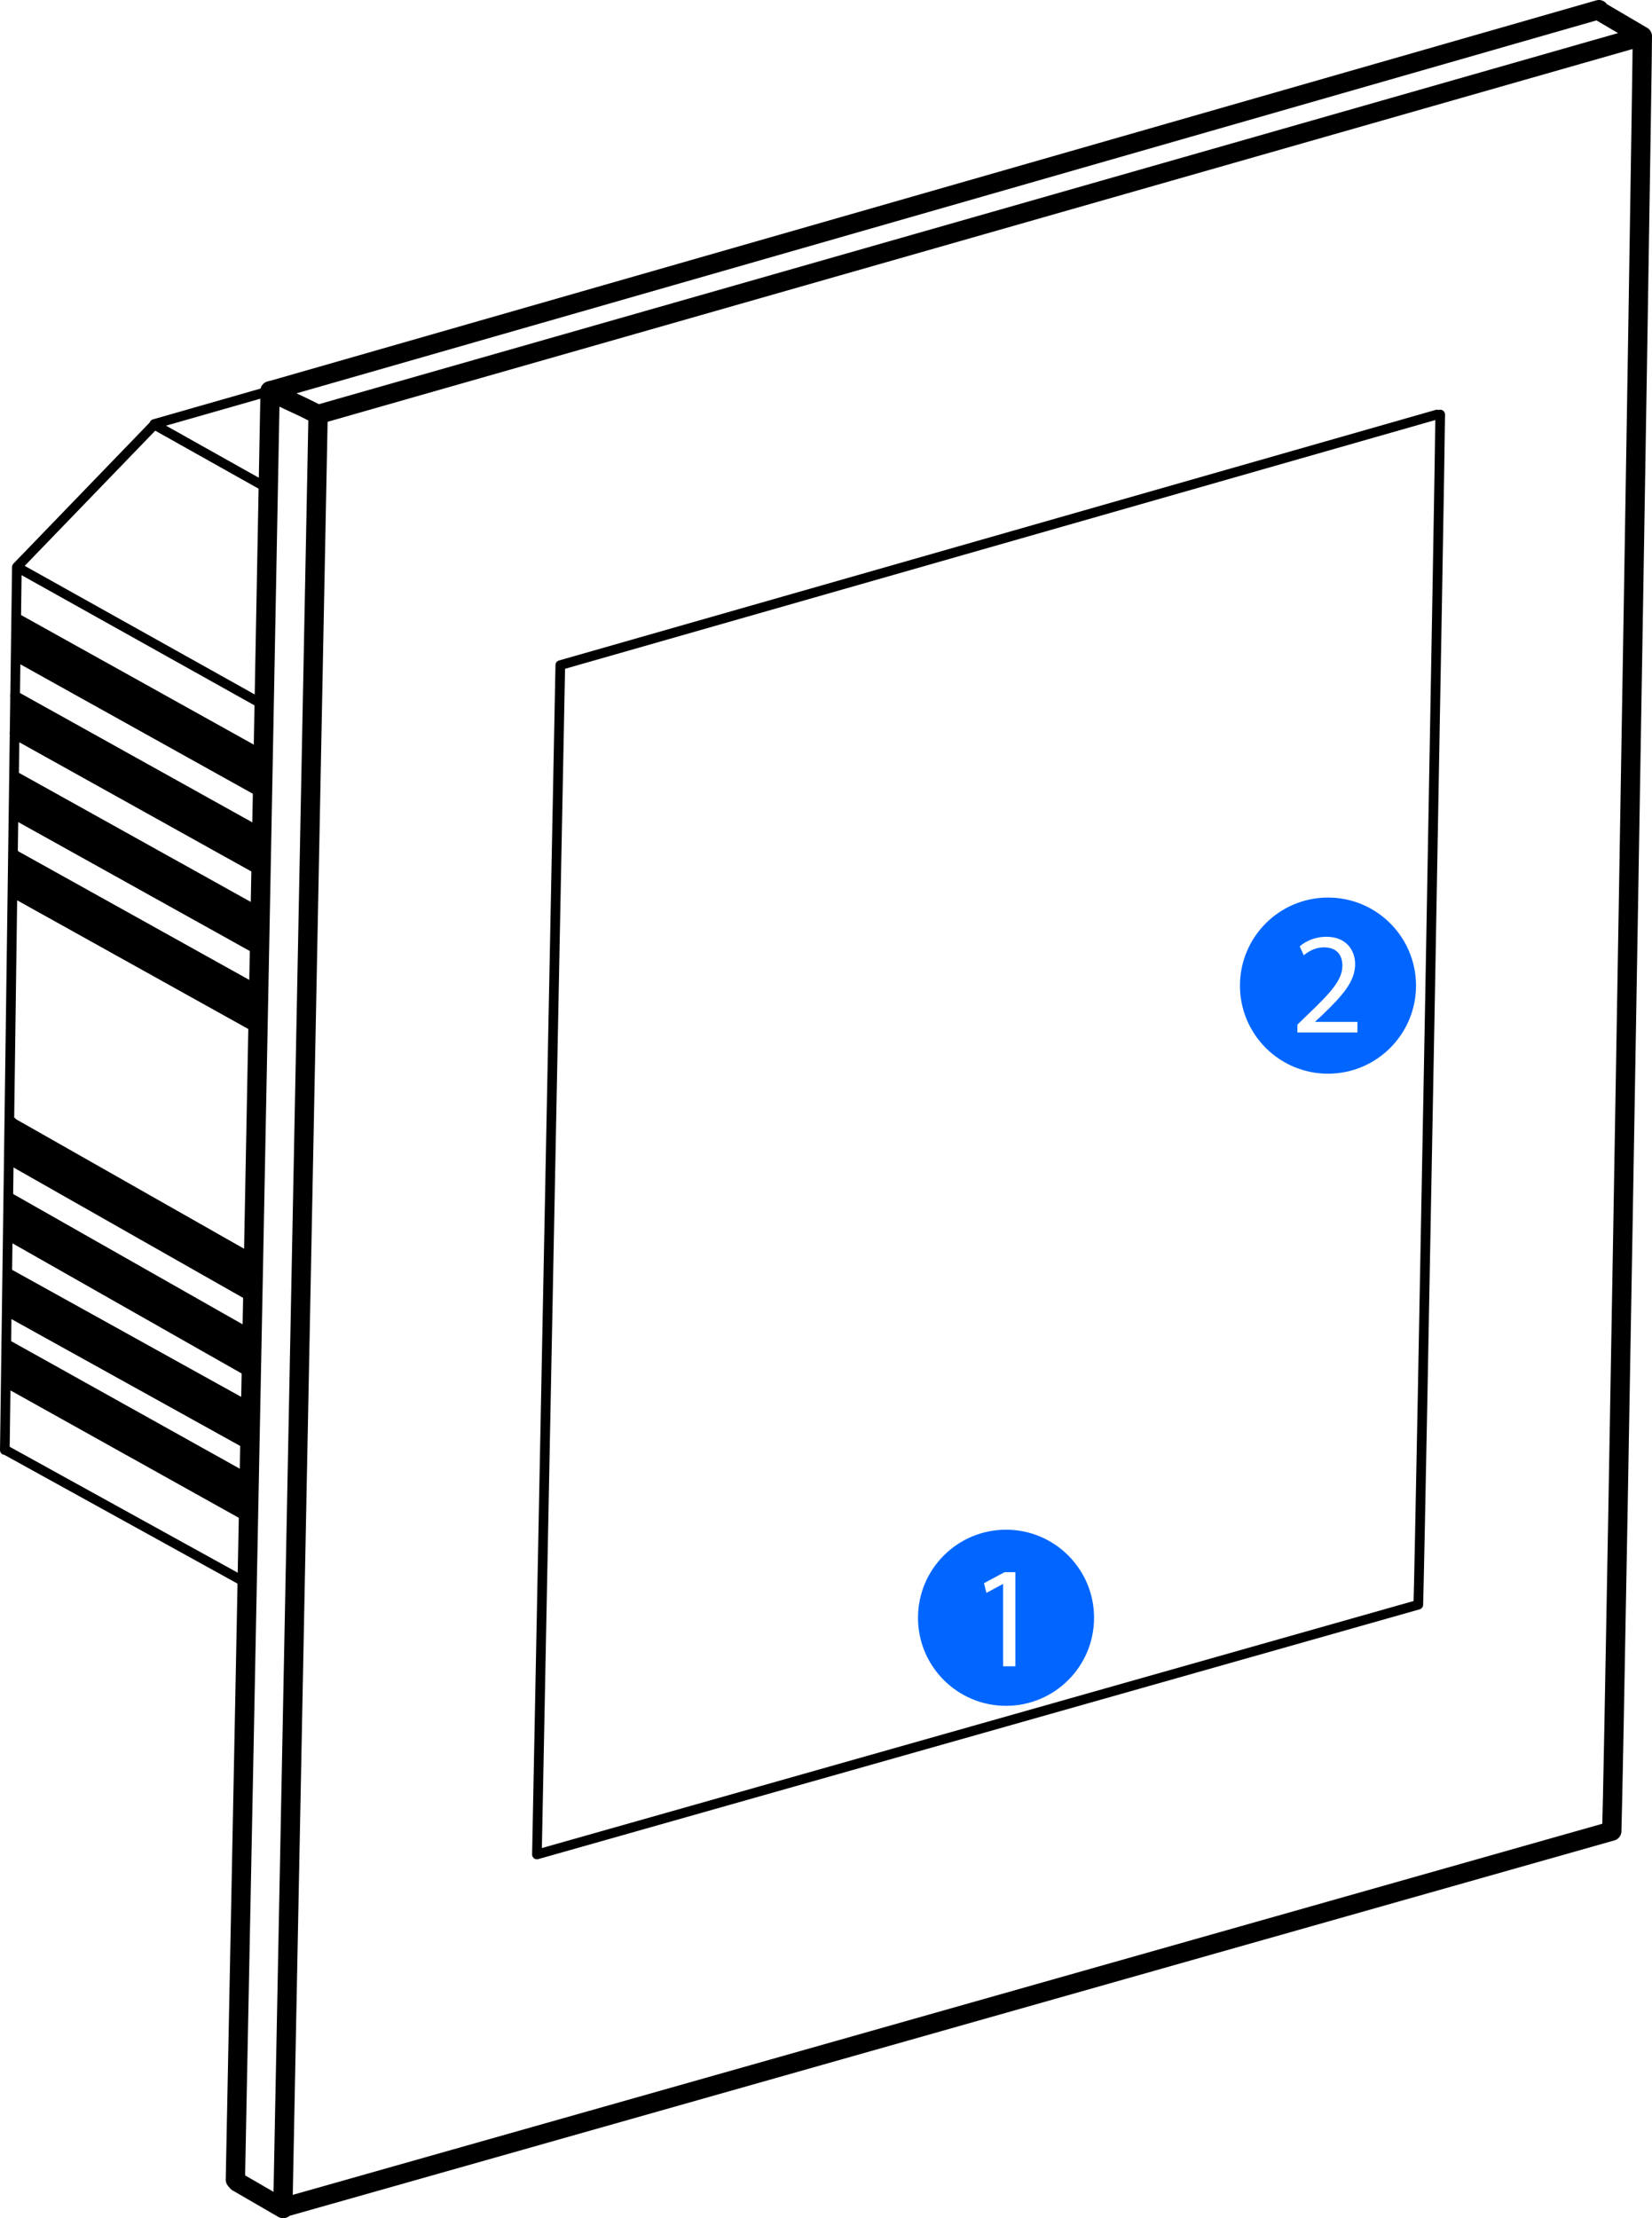 <?xml version="1.0" encoding="utf-8"?>
<!-- Generator: Adobe Illustrator 24.0.1, SVG Export Plug-In . SVG Version: 6.00 Build 0)  -->
<svg version="1.1" id="Laag_1" xmlns="http://www.w3.org/2000/svg" xmlns:xlink="http://www.w3.org/1999/xlink" x="0px" y="0px"
	 viewBox="0 0 685 919.36" style="enable-background:new 0 0 685 919.36;" xml:space="preserve">
<style type="text/css">
	.st0{fill:none;stroke:#000000;stroke-width:4;stroke-linecap:round;stroke-linejoin:round;stroke-miterlimit:10;}
	.st1{fill:none;stroke:#000000;stroke-width:8;stroke-linecap:round;stroke-linejoin:round;stroke-miterlimit:10;}
	.st2{fill:none;stroke:#000000;stroke-width:2;stroke-linecap:round;stroke-linejoin:round;stroke-miterlimit:10;}
	.st3{stroke:#000000;stroke-width:4;stroke-linecap:round;stroke-linejoin:round;stroke-miterlimit:10;}
	.st4{fill:#0066FF;}
</style>
<g>
	<path class="st0" d="M597.18,171.8c0,13.44-8.21,466.51-9.08,493.28c-121.68,34.47-242.23,68.61-365.46,103.52
		c3.24-164.6,6.45-328.03,9.69-492.93C353.68,241,474.78,206.4,595.88,171.8"/>
</g>
<path class="st1" d="M112,162c6.34,3.67,13.68,6.34,20,10"/>
<path class="st1" d="M98.41,904.36c6.34,3.67,12.68,7.34,19,11"/>
<path class="st2" d="M109,319"/>
<path class="st2" d="M106.9,353.86"/>
<line class="st0" x1="111.28" y1="202.52" x2="64" y2="176"/>
<path class="st1" d="M681,15c0,20.26-11.38,703.55-12.68,743.92C484.85,810.89,303.09,862.37,117.29,915
	c4.88-248.19,9.72-494.6,14.61-743.22C314.85,119.51,498.41,67.17,681,15 M681,15c-6.32-3.66-12.13-7.19-18.48-10.86 M663,4L112,162
	"/>
<path class="st3" d="M6,337.33v-16l0.19,0.34L108,378.33v16L6.19,337.67 M10.14,265.17 M64,176L7,235 M109,292L7,235 M102,656
	L3.12,601.42 M7,235L2,601 M7.19,272.34L109,329v-16L7.19,256.34L7,256v16 M6.19,304.34L108,361v-16L6.19,288.34L7,289l-1,15
	 M6.19,370.34L108,427v-16L6.19,354.34L6,354v16 M5.19,481.34L105,538v-16L5.19,465.34L5,465v16 M4.19,512.45L104,569.11v-16
	L4.19,496.45L4,496.11v16 M3.19,543.56L103,598.89v-16L3.19,527.56L3,527.22v16 M3.19,573.34L103,629v-16L3.19,557.34L3,557v16"/>
<path class="st1" d="M97.6,903.39c4.95-248.18,9.75-492.77,14.4-741.39"/>
<line class="st0" x1="112" y1="162" x2="63.99" y2="175.73"/>
<path class="st4" d="M453.65,670.5c0,20.16-16.34,36.5-36.5,36.5c-20.16,0-36.5-16.34-36.5-36.5s16.34-36.5,36.5-36.5
	C437.31,634,453.65,650.34,453.65,670.5z M415.92,690.61h5.1v-39h-4.5l-8.52,4.56l1.02,4.02l6.78-3.66h0.12V690.61z"/>
<path class="st4" d="M587.15,408.5c0,20.16-16.34,36.5-36.5,36.5s-36.5-16.34-36.5-36.5s16.34-36.5,36.5-36.5
	S587.15,388.34,587.15,408.5z M562.86,427.91v-4.38h-17.52v-0.12l3.12-2.88c8.22-7.92,13.44-13.74,13.44-20.94
	c0-5.58-3.54-11.34-11.94-11.34c-4.5,0-8.34,1.68-11.04,3.96l1.68,3.72c1.8-1.5,4.74-3.3,8.28-3.3c5.82,0,7.74,3.66,7.74,7.62
	c-0.06,5.88-4.56,10.92-14.52,20.4l-4.14,4.02v3.24H562.86z"/>
</svg>
